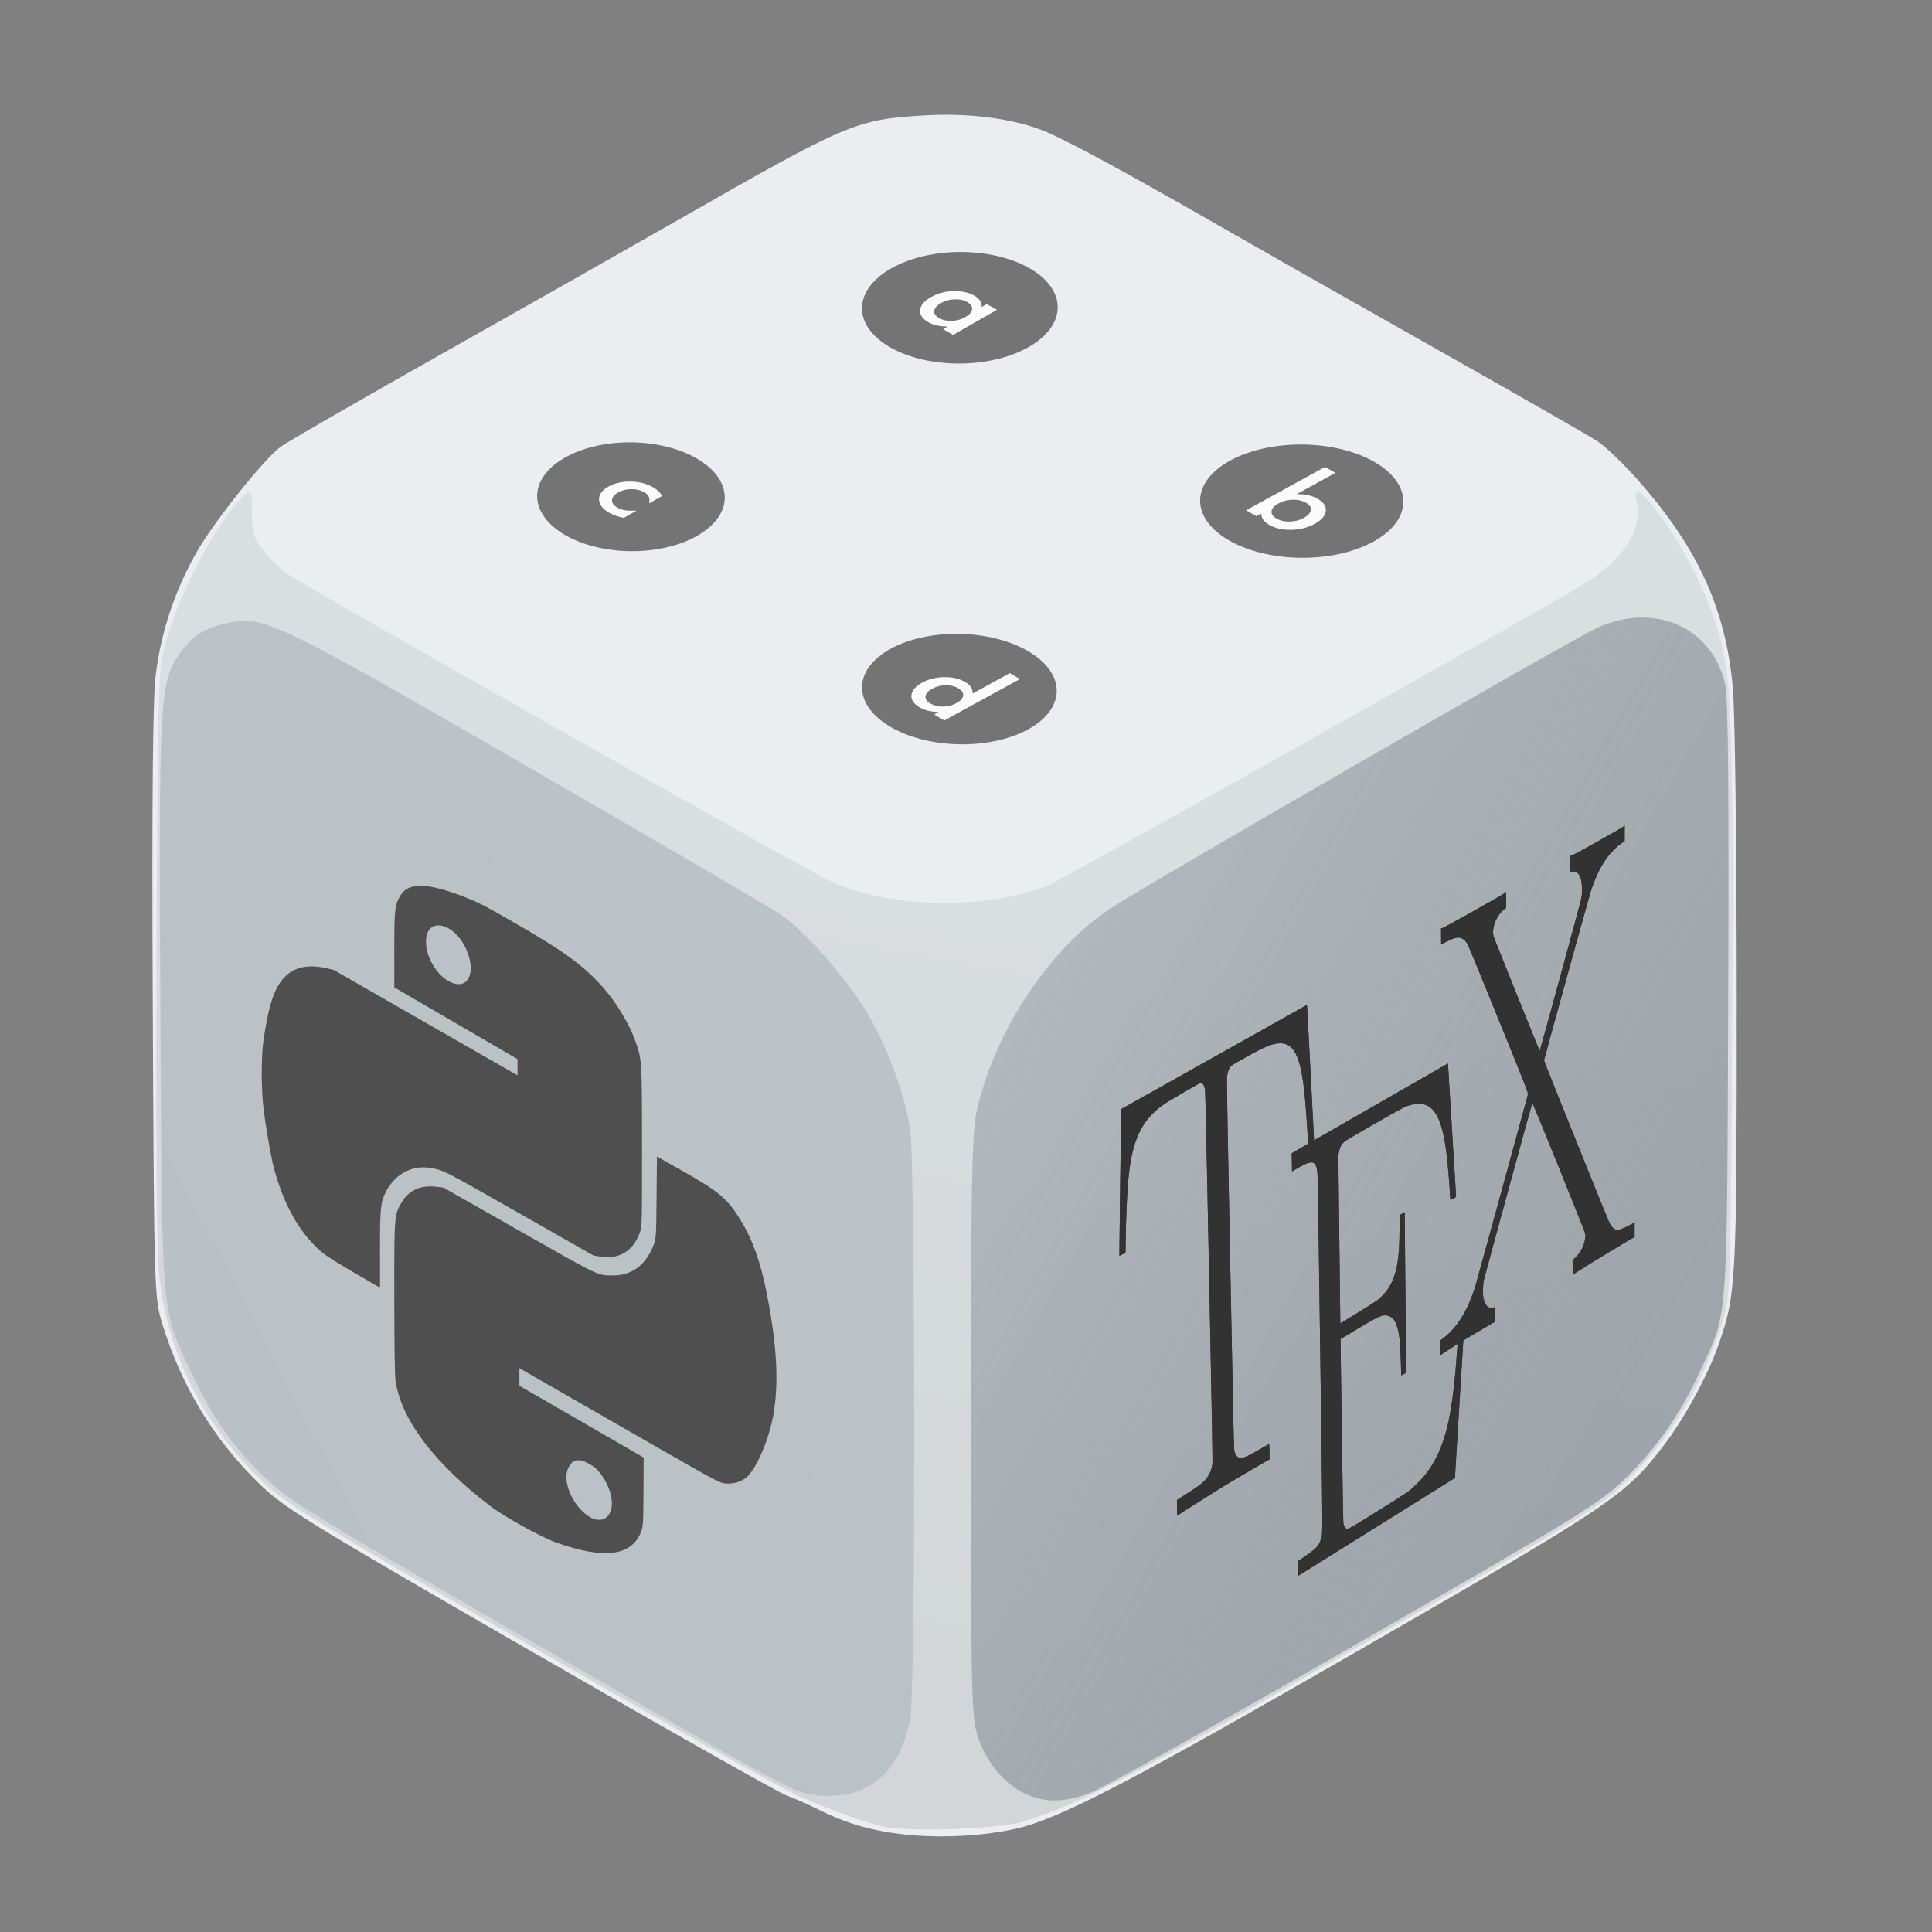 <?xml version="1.0" encoding="UTF-8" standalone="no"?>
<!-- Created with Inkscape (http://www.inkscape.org/) -->

<svg
   width="512"
   height="512"
   viewBox="0 0 512 512"
   version="1.1"
   id="svg1"
   xml:space="preserve"
   xmlns:xlink="http://www.w3.org/1999/xlink"
   xmlns="http://www.w3.org/2000/svg"
   xmlns:svg="http://www.w3.org/2000/svg"><rect x="0" y="0" width="512" height="512" fill="#808080" stroke="none"/><defs
     id="defs1"><linearGradient
       id="linearGradient61"><stop
         style="stop-color:#d2d6d9;stop-opacity:1;"
         offset="0"
         id="stop61" /><stop
         style="stop-color:#d8dde0;stop-opacity:0.985;"
         offset="1"
         id="stop62" /></linearGradient><linearGradient
       id="linearGradient59"><stop
         style="stop-color:#bac0c4;stop-opacity:1;"
         offset="0"
         id="stop59" /><stop
         style="stop-color:#bcc3c6;stop-opacity:1;"
         offset="1"
         id="stop60" /></linearGradient><linearGradient
       id="linearGradient57"><stop
         style="stop-color:#bac0c4;stop-opacity:1;"
         offset="0"
         id="stop57" /><stop
         style="stop-color:#899096;stop-opacity:0.723;"
         offset="1"
         id="stop58" /></linearGradient><linearGradient
       xlink:href="#linearGradient57"
       id="linearGradient58"
       x1="250.254"
       y1="202.194"
       x2="458.078"
       y2="320.394"
       gradientUnits="userSpaceOnUse" /><linearGradient
       xlink:href="#linearGradient59"
       id="linearGradient60"
       x1="42.351"
       y1="424.08"
       x2="242.262"
       y2="320.227"
       gradientUnits="userSpaceOnUse" /><linearGradient
       xlink:href="#linearGradient61"
       id="linearGradient62"
       x1="217.907"
       y1="453.506"
       x2="257.271"
       y2="236.359"
       gradientUnits="userSpaceOnUse" /></defs><g
     id="layer1"><path
       style="fill:#ebeef0"
       d="m 286.27,96.657 c 5.552,-1.649 11.984,-6.871 11.984,-9.73 0,-1.192 -1.355,-0.829 -6.161,1.65 -5.888,3.037 -6.678,3.178 -17.839,3.178 -11.161,0 -11.95,-0.141 -17.839,-3.178 -5.153,-2.658 -6.156,-2.903 -6.129,-1.5 0.159,8.377 21.185,13.975 35.984,9.58 z"
       id="path42" /><path
       style="fill:#ebeef0"
       d="m 230.27,128.657 c 5.552,-1.649 11.984,-6.871 11.984,-9.73 0,-1.192 -1.355,-0.829 -6.161,1.65 -5.888,3.037 -6.678,3.178 -17.839,3.178 -11.161,0 -11.95,-0.141 -17.839,-3.178 -5.153,-2.658 -6.156,-2.903 -6.129,-1.5 0.159,8.377 21.185,13.975 35.984,9.58 z"
       id="path41" /><path
       style="fill:#ebeef0"
       d="m 350.27,136.657 c 5.552,-1.649 11.984,-6.871 11.984,-9.73 0,-1.192 -1.355,-0.829 -6.161,1.65 -5.888,3.037 -6.678,3.178 -17.839,3.178 -11.161,0 -11.95,-0.141 -17.839,-3.178 -5.153,-2.658 -6.156,-2.903 -6.129,-1.5 0.159,8.377 21.185,13.975 35.984,9.58 z"
       id="path40" /><path
       style="fill:#ebeef0"
       d="m 174.27,160.657 c 5.552,-1.649 11.984,-6.871 11.984,-9.73 0,-1.192 -1.355,-0.829 -6.161,1.65 -5.888,3.037 -6.678,3.178 -17.839,3.178 -11.161,0 -11.95,-0.141 -17.839,-3.178 -5.153,-2.658 -6.156,-2.903 -6.129,-1.5 0.159,8.377 21.185,13.975 35.984,9.58 z"
       id="path39" /><path
       style="fill:#ebeef0"
       d="m 294.27,168.657 c 5.552,-1.649 11.984,-6.871 11.984,-9.73 0,-1.192 -1.355,-0.829 -6.161,1.65 -5.888,3.037 -6.678,3.178 -17.839,3.178 -11.161,0 -11.95,-0.141 -17.839,-3.178 -5.153,-2.658 -6.156,-2.903 -6.129,-1.5 0.159,8.377 21.185,13.975 35.984,9.58 z"
       id="path38" /><path
       style="fill:#ebeef0"
       d="m 238.27,200.657 c 5.552,-1.649 11.984,-6.871 11.984,-9.73 0,-1.192 -1.355,-0.829 -6.161,1.65 -5.888,3.037 -6.678,3.178 -17.839,3.178 -11.161,0 -11.95,-0.141 -17.839,-3.178 -5.153,-2.658 -6.156,-2.903 -6.129,-1.5 0.159,8.377 21.185,13.975 35.984,9.58 z"
       id="path37" /><path
       style="fill:#ebeef0"
       d="m 239.869,486.165 c -8.702,-0.928 -15.563,-2.91 -23.043,-6.657 -2.711,-1.358 -6.536,-3.04 -8.5,-3.738 -1.964,-0.698 -32.596,-18.007 -68.071,-38.465 C 80.461,402.823 75.22,399.585 68.434,392.932 56.502,381.233 48.019,367.173 42.987,350.754 c -2.101,-6.854 -2.153,-8.618 -2.506,-84.5 -0.243,-52.409 -0.002,-80.576 0.745,-87 1.361,-11.705 5.273,-23.33 11.325,-33.653 4.685,-7.992 17.17,-23.595 21.704,-27.124 1.375,-1.07 20.275,-11.971 42,-24.224 21.725,-12.253 50.3,-28.448 63.5,-35.988 45.058,-25.74 46.995,-26.563 65.188,-27.679 11.255,-0.691 22.624,0.699 30.846,3.771 5.609,2.095 21.212,10.503 47.466,25.577 9.625,5.526 35.275,20.08 57,32.342 21.725,12.262 41.133,23.372 43.129,24.689 1.996,1.318 6.533,5.635 10.082,9.593 16.297,18.175 23.889,34.625 25.766,55.83 0.558,6.302 1.01,43.077 1.015,82.53 0.009,75.653 -0.116,77.989 -4.93,91.757 -2.769,7.92 -9.067,19.441 -14.453,26.441 -10.229,13.293 -13.404,15.431 -79.258,53.382 -62.135,35.807 -80.931,45.586 -92.6,48.173 -8.658,1.92 -19.799,2.492 -29.136,1.497 z"
       id="path15" /><path
       style="fill:#d2d6d9"
       d="m 117.665,297.177 c 3.804,-4.521 3.299,-6.532 -0.852,-3.391 -4.439,3.358 -12.424,0.78 -18.092,-5.841 -4.371,-5.106 -4.494,-3.445 -0.217,2.92 6.367,9.475 14.301,12.089 19.161,6.313 z"
       id="path45" /><path
       style="fill:#d2d6d9"
       d="m 181.666,401.177 c 3.804,-4.521 3.299,-6.532 -0.852,-3.391 -4.439,3.358 -12.424,0.78 -18.092,-5.841 -4.371,-5.106 -4.494,-3.445 -0.217,2.92 6.367,9.475 14.301,12.089 19.161,6.313 z"
       id="path44" /><path
       style="fill:url(#linearGradient62)"
       d="m 234.754,484.187 c -4.586,-0.92 -11.744,-3.44 -22.5,-7.921 -4.125,-1.718 -36.525,-19.861 -72,-40.318 C 80.726,401.621 75.208,398.215 68.671,391.754 53.333,376.596 44.228,358.031 42.167,337.715 c -0.629,-6.198 -0.888,-38.723 -0.678,-85 0.336,-73.864 0.373,-75.077 2.563,-82.96 3.745,-13.48 14.02,-32.558 20.833,-38.679 1.805,-1.621 1.869,-1.464 1.869,4.578 0,5.3 0.425,6.813 2.779,9.9 1.528,2.004 4.243,4.76 6.032,6.124 3.984,3.039 135.782,77.696 144.277,81.725 15.38,7.296 40.983,7.885 57.694,1.327 3.931,-1.543 129.824,-72.362 142.346,-80.074 10.297,-6.342 15.438,-14.275 13.872,-21.404 -1.059,-4.822 1.072,-3.591 6.498,3.753 5.885,7.965 11.989,20.073 14.874,29.504 3.819,12.486 4.277,24.426 3.918,102.246 -0.308,66.755 -0.511,74.573 -2.08,79.854 -5.191,17.477 -13.729,32.011 -25.641,43.646 -7.225,7.057 -11.42,9.652 -70.973,43.906 -59.933,34.472 -74.42,42.032 -89.41,46.654 -5.833,1.799 -29.576,2.699 -36.186,1.373 z"
       id="path14" /><path
       style="fill:#bac0c4"
       d="m 117.138,300.623 c 2.561,-1.794 5.117,-7.055 5.117,-10.533 0,-2.095 -0.203,-2.031 -3.401,1.068 -7.637,7.402 -16.947,2.669 -25.589,-13.009 -3.816,-6.922 -4.085,-3.602 -0.446,5.49 5.677,14.181 17.016,22.1 24.319,16.985 z"
       id="path30" /><path
       style="fill:#bac0c4"
       d="m 181.138,404.623 c 2.561,-1.794 5.117,-7.055 5.117,-10.533 0,-2.095 -0.203,-2.031 -3.401,1.068 -7.629,7.394 -16.709,2.794 -25.677,-13.009 l -3.062,-5.395 0.638,4 c 1.406,8.81 8.188,19.508 15.001,23.663 3.72,2.268 8.32,2.352 11.383,0.206 z"
       id="path29" /><path
       style="fill:url(#linearGradient60)"
       d="m 210.676,474.258 c -2.793,-1.108 -12.71,-6.4 -22.038,-11.759 -105.854,-60.82 -110.692,-63.707 -117.668,-70.219 -8.768,-8.185 -14.57,-16.308 -20.124,-28.174 -8.252,-17.629 -7.864,-13.18 -8.338,-95.677 -0.468,-81.466 -0.164,-87.538 4.747,-94.676 3.647,-5.301 6.782,-7.349 13.361,-8.729 9.24,-1.938 12.748,-0.245 80.138,38.681 34.1,19.697 63.845,37.078 66.099,38.625 6.402,4.393 17.421,16.852 22.746,25.718 5.418,9.021 10.028,21.426 11.597,31.206 1.39,8.665 1.434,148.72 0.049,156.114 -2.371,12.656 -9.125,19.717 -19.586,20.477 -4.357,0.316 -7.235,-0.1 -10.983,-1.587 z"
       id="path28" /><path
       style="fill:url(#linearGradient58);stroke:none"
       d="m 271.699,475.368 c -5.709,-2.593 -10.876,-9.027 -12.823,-15.968 -1.43,-5.098 -1.619,-14.704 -1.604,-81.711 0.014,-61.429 0.286,-77.203 1.425,-82.577 4.452,-21.006 18.856,-43.123 35.265,-54.151 8.815,-5.924 122.097,-71.254 129.293,-74.562 15.274,-7.023 30.801,-0.052 33.979,15.256 0.751,3.615 0.988,29.708 0.763,83.677 -0.366,87.576 0.079,81.88 -7.699,98.542 -5.245,11.236 -11.135,19.66 -19.494,27.881 -6.557,6.449 -12.192,9.921 -71.583,44.105 -35.456,20.407 -67.07,38.07 -70.253,39.25 -7.053,2.615 -11.922,2.688 -17.268,0.259 z"
       id="path13" /><path
       style="fill:#4f4f4f;fill-opacity:1;stroke-width:1"
       d="m 129.925,399.107 c -14.796,-11.251 -23.59,-22.875 -25.112,-33.191 -0.195,-1.323 -0.306,-8.776 -0.321,-21.684 -0.027,-22.052 -0.015,-22.213 1.84,-25.411 1.928,-3.325 4.982,-4.781 9.087,-4.333 l 2.068,0.226 19.781,11.242 c 22.108,12.565 20.934,12.004 25.204,12.05 4.999,0.054 8.84,-2.892 10.818,-8.293 0.578,-1.579 0.614,-2.217 0.708,-12.45 l 0.1,-10.777 6.914,3.909 c 9.684,5.476 11.847,7.331 15.422,13.224 3.082,5.081 5.168,10.994 6.787,19.238 2.721,13.857 3.236,24.032 1.644,32.512 -1.219,6.487 -4.483,13.962 -7.059,16.159 -1.495,1.275 -3.877,1.891 -5.992,1.549 -1.429,-0.231 -2.372,-0.752 -27.827,-15.364 l -26.348,-15.125 0.006,2.331 0.006,2.331 16.464,9.505 16.464,9.505 -0.052,9.085 c -0.049,8.504 -0.091,9.189 -0.647,10.608 -2.528,6.451 -9.807,7.359 -22.543,2.811 -3.978,-1.421 -13.598,-6.756 -17.414,-9.657 z m 28.379,3.655 c 3.879,0.356 5.087,-4.552 2.395,-9.723 -1.454,-2.793 -2.766,-4.198 -4.981,-5.332 -2.348,-1.202 -3.779,-0.954 -4.866,0.841 -1.265,2.09 -0.904,5.306 0.974,8.67 1.669,2.989 4.434,5.356 6.478,5.544 z m -72.878,-70.806 c -5.788,-4.795 -10.239,-12.554 -12.824,-22.352 -0.795,-3.014 -2.123,-10.624 -2.772,-15.884 -0.617,-5 -0.618,-13.789 -0.003,-18.005 1.093,-7.491 2.258,-11.804 3.948,-14.613 2.625,-4.364 6.761,-5.854 12.597,-4.537 l 2.015,0.454 24.383,13.979 24.383,13.979 -0.006,-2.155 -0.006,-2.154 -16.32,-9.502 -16.32,-9.502 -0.009,-9.898 c -0.01,-10.76 0.115,-11.879 1.602,-14.407 2.149,-3.654 7.383,-3.475 17.64,0.603 3.346,1.329 4.855,2.121 13.038,6.833 13.008,7.491 18.179,11.308 23.351,17.241 3.282,3.764 6.627,9.347 8.164,13.625 1.857,5.173 1.843,4.954 1.855,28.325 0.01,20.738 0.004,20.989 -0.578,22.646 -1.693,4.819 -5.451,7.162 -10.28,6.411 l -1.983,-0.309 -19.643,-11.169 c -20.9,-11.885 -19.996,-11.427 -23.811,-12.063 -4.573,-0.762 -9.028,1.591 -11.414,6.03 -1.578,2.937 -1.739,4.393 -1.73,15.677 l 0.008,10.043 -6.806,-3.954 c -4.629,-2.69 -7.341,-4.398 -8.479,-5.341 z M 121.57,260.822 c 2.954,0.002 4.042,-3.687 2.417,-8.187 -2.905,-8.042 -11.133,-10.261 -11.09,-2.99 0.031,5.258 4.621,11.174 8.673,11.177 z"
       id="path62" /><path
       style="fill:#323232;fill-opacity:1;stroke-width:1"
       d="m 344.031,415.651 -0.03,-1.94 1.785,-1.228 c 2.931,-2.015 3.692,-2.82 4.235,-4.473 0.548,-1.667 0.558,2.224 -0.13,-48.698 -0.453,-33.496 -0.671,-47.689 -0.752,-48.454 -0.342,-3.325 -1.277,-3.58 -5.085,-1.377 l -1.654,0.957 -0.037,-2.408 -0.037,-2.411 2.172,-1.252 2.168,-1.25 -0.082,-1.528 c -0.264,-4.971 -0.686,-10.341 -1.053,-13.364 -1.043,-8.614 -2.773,-11.817 -6.366,-11.749 -1.949,0.037 -3.985,0.873 -9.016,3.705 -3.699,2.083 -3.909,2.218 -4.234,2.746 -0.432,0.704 -0.674,1.568 -0.771,2.761 -0.052,0.635 0.237,16.922 0.888,50.198 0.901,46.033 0.953,48.273 1.116,48.846 0.25,0.873 0.774,1.51 1.301,1.579 1.045,0.138 1.81,-0.166 4.928,-1.947 l 2.976,-1.701 0.059,2.026 0.059,2.024 -4.618,2.68 c -2.548,1.478 -5.963,3.498 -7.587,4.487 -1.626,0.991 -5.059,3.142 -7.63,4.783 l -4.691,2.993 -0.021,-2.068 -0.021,-2.071 3.07,-1.973 c 3.342,-2.149 4.217,-2.879 5.145,-4.287 0.574,-0.871 1.036,-2.114 1.184,-3.191 0.084,-0.599 -0.075,-9.715 -0.852,-49.005 -0.659,-33.323 -1.01,-49.549 -1.086,-50.114 -0.144,-1.072 -0.414,-1.638 -0.884,-1.851 -0.369,-0.168 -0.455,-0.125 -5.198,2.633 -4.946,2.875 -5.951,3.567 -7.703,5.299 -3.883,3.842 -5.721,8.743 -6.557,17.488 -0.364,3.809 -0.677,11.311 -0.731,17.529 l -0.016,1.891 -0.811,0.468 c -0.711,0.411 -0.813,0.429 -0.822,0.153 -0.019,-0.61 0.461,-37.781 0.493,-38.214 l 0.033,-0.437 24.846,-13.94 24.342,-13.657 0.066,0.922 c 0.075,1.062 1.785,34.081 1.792,34.625 l 0.006,0.361 17.886,-10.268 17.617,-10.115 1.022,16.784 c 0.559,9.173 1.041,17.084 1.074,17.616 l 0.061,0.967 -0.764,0.452 c -0.555,0.329 -0.765,0.393 -0.766,0.236 -0.013,-1.266 -0.61,-8.776 -0.893,-11.232 -1.247,-10.804 -3.55,-14.692 -8.364,-14.05 -2.157,0.287 -2.235,0.325 -10.574,5.077 -5.278,3.007 -7.993,4.618 -8.328,4.94 -0.765,0.734 -1.078,1.326 -1.316,2.48 l -0.207,1.004 0.265,22.413 0.262,22.202 4.849,-2.984 c 4.004,-2.465 4.982,-3.115 5.717,-3.802 1.783,-1.664 2.888,-3.363 3.704,-5.691 1.032,-2.945 1.401,-6.185 1.43,-12.563 l 0.017,-3.652 0.671,-0.396 0.671,-0.396 0.197,21.387 0.195,21.194 -0.657,0.349 -0.657,0.35 -0.087,-3.401 c -0.13,-5.137 -0.342,-7.236 -0.945,-9.352 -0.47,-1.648 -1.115,-2.554 -2.086,-2.93 -1.61,-0.624 -2.361,-0.333 -8.206,3.173 l -4.759,2.856 0.339,24.404 c 0.317,22.824 0.345,24.181 0.498,24.731 0.239,0.861 0.485,1.135 1.016,1.133 0.435,-0.002 1.133,-0.412 8.118,-4.761 6.687,-4.165 7.736,-4.852 8.791,-5.77 3.707,-3.221 6.06,-6.556 7.872,-11.16 2.126,-5.4 3.359,-12.646 4.208,-24.739 0.065,-0.935 0.138,-1.898 0.162,-2.139 l 0.043,-0.44 -2.349,1.539 -2.354,1.543 -0.014,-1.927 -0.014,-1.928 1.203,-0.935 c 2.417,-1.878 4.513,-4.684 6.214,-8.315 0.626,-1.337 1.527,-3.682 1.993,-5.188 0.315,-1.017 13.522,-49.198 13.946,-50.874 0.1,-0.396 -0.477,-1.872 -7.568,-19.339 -4.276,-10.534 -8.001,-19.618 -8.241,-20.1 -0.834,-1.672 -1.868,-2.341 -3.214,-2.08 -0.416,0.081 -1.479,0.504 -2.364,0.941 l -1.611,0.796 -0.015,-2.115 -0.015,-2.118 0.28,-0.027 c 0.375,-0.036 16.141,-8.887 16.599,-9.319 l 0.36,-0.338 0.008,2.12 0.008,2.118 -0.571,0.451 c -1.243,0.98 -2.284,2.684 -2.696,4.414 -0.286,1.205 -0.277,2.08 0.031,3.004 0.167,0.499 11.891,29.62 12.113,30.087 0.049,0.102 10.597,-38.462 10.879,-39.772 0.31,-1.444 0.333,-1.65 0.331,-2.981 -0.003,-1.91 -0.19,-2.928 -0.704,-3.834 -0.458,-0.806 -1.064,-1.128 -1.89,-1.003 l -0.521,0.079 7.5e-4,-2.104 v -2.106 l 0.354,-0.064 c 0.452,-0.082 13.452,-7.368 13.811,-7.74 l 0.268,-0.278 -0.007,2.088 -0.007,2.085 -0.822,0.583 c -3.573,2.536 -6.244,6.738 -8.192,12.889 -0.45,1.422 -12.263,44.101 -12.349,44.616 -0.035,0.209 16.468,41.179 17.306,42.97 0.686,1.465 1.445,2.062 2.461,1.935 0.629,-0.079 2.308,-0.805 3.419,-1.481 l 0.833,-0.505 -0.008,2.017 -0.008,2.017 -0.261,0.038 c -0.274,0.041 -12.909,7.693 -14.942,9.049 l -1.181,0.788 -0.022,-1.919 -0.022,-1.922 0.773,-0.743 c 1.338,-1.285 2.237,-3.006 2.546,-4.869 0.128,-0.77 0.13,-0.907 0.019,-1.481 -0.141,-0.734 -13.904,-34.741 -14.008,-34.605 -0.099,0.13 -12.698,46.199 -12.884,47.116 -0.106,0.521 -0.166,1.27 -0.185,2.33 -0.024,1.315 0.002,1.705 0.163,2.466 0.227,1.068 0.751,1.961 1.319,2.249 0.357,0.181 0.606,0.191 1.377,0.055 l 0.229,-0.04 0.008,1.927 0.008,1.926 -4.147,2.447 -4.162,2.456 -0.045,0.521 c -0.025,0.287 -0.532,8.531 -1.125,18.289 l -1.074,17.657 -20.568,12.84 -20.936,13.069 z"
       id="path63" /><path
       style="fill:#323232;fill-opacity:1;stroke-width:1"
       d="m 344.031,415.651 -0.03,-1.94 1.785,-1.228 c 2.931,-2.015 3.692,-2.82 4.235,-4.473 0.548,-1.667 0.558,2.224 -0.13,-48.698 -0.453,-33.496 -0.671,-47.689 -0.752,-48.454 -0.342,-3.325 -1.277,-3.58 -5.085,-1.377 l -1.654,0.957 -0.037,-2.408 -0.037,-2.411 2.172,-1.252 2.168,-1.25 -0.082,-1.528 c -0.264,-4.971 -0.686,-10.341 -1.053,-13.364 -1.043,-8.614 -2.773,-11.817 -6.366,-11.749 -1.949,0.037 -3.985,0.873 -9.016,3.705 -3.699,2.083 -3.909,2.218 -4.234,2.746 -0.432,0.704 -0.674,1.568 -0.771,2.761 -0.052,0.635 0.237,16.922 0.888,50.198 0.901,46.033 0.953,48.273 1.116,48.846 0.25,0.873 0.774,1.51 1.301,1.579 1.045,0.138 1.81,-0.166 4.928,-1.947 l 2.976,-1.701 0.059,2.026 0.059,2.024 -4.618,2.68 c -2.548,1.478 -5.963,3.498 -7.587,4.487 -1.626,0.991 -5.059,3.142 -7.63,4.783 l -4.691,2.993 -0.021,-2.068 -0.021,-2.071 3.07,-1.973 c 3.342,-2.149 4.217,-2.879 5.145,-4.287 0.574,-0.871 1.036,-2.114 1.184,-3.191 0.084,-0.599 -0.075,-9.715 -0.852,-49.005 -0.659,-33.323 -1.01,-49.549 -1.086,-50.114 -0.144,-1.072 -0.414,-1.638 -0.884,-1.851 -0.369,-0.168 -0.455,-0.125 -5.198,2.633 -4.946,2.875 -5.951,3.567 -7.703,5.299 -3.883,3.842 -5.721,8.743 -6.557,17.488 -0.364,3.809 -0.677,11.311 -0.731,17.529 l -0.016,1.891 -0.811,0.468 c -0.711,0.411 -0.813,0.429 -0.822,0.153 -0.019,-0.61 0.461,-37.781 0.493,-38.214 l 0.033,-0.437 24.846,-13.94 24.342,-13.657 0.066,0.922 c 0.075,1.062 1.785,34.081 1.792,34.625 l 0.006,0.361 17.886,-10.268 17.617,-10.115 1.022,16.784 c 0.559,9.173 1.041,17.084 1.074,17.616 l 0.061,0.967 -0.764,0.452 c -0.555,0.329 -0.765,0.393 -0.766,0.236 -0.013,-1.266 -0.61,-8.776 -0.893,-11.232 -1.247,-10.804 -3.55,-14.692 -8.364,-14.05 -2.157,0.287 -2.235,0.325 -10.574,5.077 -5.278,3.007 -7.993,4.618 -8.328,4.94 -0.765,0.734 -1.078,1.326 -1.316,2.48 l -0.207,1.004 0.265,22.413 0.262,22.202 4.849,-2.984 c 4.004,-2.465 4.982,-3.115 5.717,-3.802 1.783,-1.664 2.888,-3.363 3.704,-5.691 1.032,-2.945 1.401,-6.185 1.43,-12.563 l 0.017,-3.652 0.671,-0.396 0.671,-0.396 0.197,21.387 0.195,21.194 -0.657,0.349 -0.657,0.35 -0.087,-3.401 c -0.13,-5.137 -0.342,-7.236 -0.945,-9.352 -0.47,-1.648 -1.115,-2.554 -2.086,-2.93 -1.61,-0.624 -2.361,-0.333 -8.206,3.173 l -4.759,2.856 0.339,24.404 c 0.317,22.824 0.345,24.181 0.498,24.731 0.239,0.861 0.485,1.135 1.016,1.133 0.435,-0.002 1.133,-0.412 8.118,-4.761 6.687,-4.165 7.736,-4.852 8.791,-5.77 3.707,-3.221 6.06,-6.556 7.872,-11.16 2.126,-5.4 3.359,-12.646 4.208,-24.739 0.065,-0.935 0.138,-1.898 0.162,-2.139 l 0.043,-0.44 -2.349,1.539 -2.354,1.543 -0.014,-1.927 -0.014,-1.928 1.203,-0.935 c 2.417,-1.878 4.513,-4.684 6.214,-8.315 0.626,-1.337 1.527,-3.682 1.993,-5.188 0.315,-1.017 13.522,-49.198 13.946,-50.874 0.1,-0.396 -0.477,-1.872 -7.568,-19.339 -4.276,-10.534 -8.001,-19.618 -8.241,-20.1 -0.834,-1.672 -1.868,-2.341 -3.214,-2.08 -0.416,0.081 -1.479,0.504 -2.364,0.941 l -1.611,0.796 -0.015,-2.115 -0.015,-2.118 0.28,-0.027 c 0.375,-0.036 16.141,-8.887 16.599,-9.319 l 0.36,-0.338 0.008,2.12 0.008,2.118 -0.571,0.451 c -1.243,0.98 -2.284,2.684 -2.696,4.414 -0.286,1.205 -0.277,2.08 0.031,3.004 0.167,0.499 11.891,29.62 12.113,30.087 0.049,0.102 10.597,-38.462 10.879,-39.772 0.31,-1.444 0.333,-1.65 0.331,-2.981 -0.003,-1.91 -0.19,-2.928 -0.704,-3.834 -0.458,-0.806 -1.064,-1.128 -1.89,-1.003 l -0.521,0.079 7.5e-4,-2.104 v -2.106 l 0.354,-0.064 c 0.452,-0.082 13.452,-7.368 13.811,-7.74 l 0.268,-0.278 -0.007,2.088 -0.007,2.085 -0.822,0.583 c -3.573,2.536 -6.244,6.738 -8.192,12.889 -0.45,1.422 -12.263,44.101 -12.349,44.616 -0.035,0.209 16.468,41.179 17.306,42.97 0.686,1.465 1.445,2.062 2.461,1.935 0.629,-0.079 2.308,-0.805 3.419,-1.481 l 0.833,-0.505 -0.008,2.017 -0.008,2.017 -0.261,0.038 c -0.274,0.041 -12.909,7.693 -14.942,9.049 l -1.181,0.788 -0.022,-1.919 -0.022,-1.922 0.773,-0.743 c 1.338,-1.285 2.237,-3.006 2.546,-4.869 0.128,-0.77 0.13,-0.907 0.019,-1.481 -0.141,-0.734 -13.904,-34.741 -14.008,-34.605 -0.099,0.13 -12.698,46.199 -12.884,47.116 -0.106,0.521 -0.166,1.27 -0.185,2.33 -0.024,1.315 0.002,1.705 0.163,2.466 0.227,1.068 0.751,1.961 1.319,2.249 0.357,0.181 0.606,0.191 1.377,0.055 l 0.229,-0.04 0.008,1.927 0.008,1.926 -4.147,2.447 -4.162,2.456 -0.045,0.521 c -0.025,0.287 -0.532,8.531 -1.125,18.289 l -1.074,17.657 -20.568,12.84 -20.936,13.069 z"
       id="path26" /></g><g
     id="g6"
     style="fill:#717171;fill-opacity:1;stroke-width:1.462"
     transform="matrix(0.684,0,0,-0.684,161.02,135.02)"><path
       id="path1"
       style="opacity:0.966;fill:#717171;fill-opacity:1;stroke-width:8.84;stroke-linecap:round;stroke-linejoin:round;paint-order:fill markers stroke"
       d="m 163.137,62.924 c -14.9,-8.484 -38.886,-8.513 -53.589,-0.135 -7.041,4.011 -10.99,9.462 -10.991,15.161 -8e-4,5.701 3.951,11.197 10.998,15.284 7.066,4.098 16.673,6.45 26.72,6.533 10.079,0.083 19.769,-2.125 26.927,-6.145 14.949,-8.395 14.913,-22.171 -0.065,-30.699 z" /><path
       id="path4"
       style="opacity:0.966;fill:#717171;fill-opacity:1;stroke-width:8.84;stroke-linecap:round;stroke-linejoin:round;paint-order:fill markers stroke"
       d="m 296.547,-12.546 c -15.517,-8.437 -40.427,-8.183 -55.657,0.495 -7.292,4.155 -11.368,9.734 -11.342,15.519 0.025,5.787 4.154,11.319 11.491,15.386 7.356,4.077 17.344,6.353 27.78,6.319 10.468,-0.034 20.523,-2.389 27.939,-6.553 15.489,-8.699 15.387,-22.685 -0.211,-31.166 z" /><path
       id="path5"
       style="opacity:0.966;fill:#717171;fill-opacity:1;stroke-width:8.84;stroke-linecap:round;stroke-linejoin:round;paint-order:fill markers stroke"
       d="m 162.824,-85.257 c -7.128,-3.876 -16.763,-5.929 -26.774,-5.717 -9.98,0.212 -19.522,2.658 -26.539,6.796 -7.005,4.13 -10.934,9.615 -10.935,15.256 -7e-4,5.643 3.93,10.993 10.942,14.88 7.029,3.896 16.587,6.007 26.583,5.861 10.026,-0.146 19.666,-2.552 26.787,-6.692 7.134,-4.149 11.14,-9.691 11.125,-15.4 -0.014,-5.707 -4.044,-11.098 -11.189,-14.984 z" /><path
       id="path6"
       style="opacity:0.966;fill:#717171;fill-opacity:1;stroke-width:8.84;stroke-linecap:round;stroke-linejoin:round;paint-order:fill markers stroke"
       d="m 34.677,-10.217 c -6.85,-3.9 -16.124,-6.034 -25.77,-5.939 -9.618,0.095 -18.823,2.397 -25.603,6.395 -6.768,3.991 -10.578,9.351 -10.603,14.911 -0.025,5.561 3.74,10.879 10.48,14.788 6.756,3.919 15.957,6.107 25.589,6.076 9.661,-0.031 18.959,-2.292 25.837,-6.292 6.891,-4.007 10.774,-9.423 10.785,-15.048 0.011,-5.623 -3.848,-10.982 -10.714,-14.891 z" /></g><path
     d="m 261.505,80.585 2.694,1.521 -11.602,6.649 -2.68,-1.52 1.211,-0.695 c -2.127,-0.033 -3.821,-0.407 -5.083,-1.123 -1.593,-0.904 -2.333,-1.982 -2.222,-3.235 0.143,-1.262 1.094,-2.401 2.855,-3.416 1.731,-0.998 3.692,-1.537 5.884,-1.618 2.195,-0.081 4.073,0.32 5.635,1.202 1.348,0.761 2.002,1.764 1.961,3.009 z M 249.402,80.308 c -1.107,0.637 -1.712,1.324 -1.815,2.059 -0.095,0.749 0.319,1.385 1.242,1.909 0.987,0.56 2.126,0.817 3.415,0.771 1.314,-0.06 2.515,-0.401 3.601,-1.024 1.087,-0.624 1.679,-1.311 1.775,-2.062 0.081,-0.742 -0.367,-1.388 -1.342,-1.939 -0.919,-0.519 -2.036,-0.753 -3.351,-0.701 -1.314,0.061 -2.489,0.39 -3.526,0.987 z"
     id="text7"
     style="font-weight:500;font-size:65.02px;line-height:1;font-family:Futura;-inkscape-font-specification:'Futura Medium';text-align:center;letter-spacing:0.65px;word-spacing:0px;text-anchor:middle;opacity:0.966;fill:#ffffff;stroke-width:6.047;stroke-linecap:round;stroke-linejoin:round;paint-order:fill markers stroke"
     aria-label="a" /><path
     d="m 353.894,125.312 -10.272,5.646 c 2.263,-0.009 4.097,0.383 5.502,1.177 1.619,0.915 2.359,2.01 2.219,3.286 -0.131,1.271 -1.099,2.399 -2.902,3.385 -1.859,1.017 -3.936,1.55 -6.229,1.6 -2.275,0.05 -4.229,-0.389 -5.863,-1.317 -1.38,-0.784 -2.079,-1.777 -2.097,-2.98 l -1.256,0.69 -2.752,-1.563 20.874,-11.489 z m -8.409,11.958 c 1.156,-0.633 1.786,-1.326 1.889,-2.077 0.112,-0.765 -0.309,-1.417 -1.261,-1.956 -1.017,-0.575 -2.204,-0.847 -3.561,-0.814 -1.339,0.033 -2.577,0.361 -3.713,0.986 -1.168,0.642 -1.791,1.331 -1.869,2.068 -0.094,0.745 0.365,1.405 1.379,1.98 0.957,0.543 2.109,0.797 3.455,0.761 1.365,-0.035 2.591,-0.351 3.68,-0.948 z"
     id="text8"
     style="font-weight:500;font-size:65.02px;line-height:1;font-family:Futura;-inkscape-font-specification:'Futura Medium';text-align:center;letter-spacing:0.65px;word-spacing:0px;text-anchor:middle;opacity:0.966;fill:#ffffff;stroke-width:6.047;stroke-linecap:round;stroke-linejoin:round;paint-order:fill markers stroke"
     aria-label="b" /><path
     d="m 175.451,131.438 -3.41,1.956 c 0.127,-0.753 0.091,-1.342 -0.108,-1.767 -0.184,-0.425 -0.585,-0.817 -1.202,-1.179 -0.968,-0.566 -2.109,-0.842 -3.423,-0.828 -1.314,0.014 -2.477,0.313 -3.492,0.897 -1.037,0.596 -1.58,1.266 -1.63,2.01 -0.043,0.748 0.418,1.404 1.382,1.97 0.615,0.361 1.291,0.604 2.027,0.728 0.714,0.12 1.75,0.147 3.109,0.082 l -3.376,1.936 c -1.578,-0.303 -2.887,-0.759 -3.927,-1.37 -1.714,-1.006 -2.596,-2.165 -2.646,-3.475 -0.043,-1.315 0.759,-2.447 2.406,-3.396 1.648,-0.95 3.626,-1.41 5.934,-1.379 2.31,0.031 4.32,0.545 6.028,1.543 1.099,0.642 1.875,1.399 2.327,2.272 z"
     id="text9"
     style="font-weight:500;font-size:65.02px;line-height:1;font-family:Futura;-inkscape-font-specification:'Futura Medium';text-align:center;letter-spacing:0.65px;word-spacing:0px;text-anchor:middle;opacity:0.966;fill:#ffffff;stroke-width:6.047;stroke-linecap:round;stroke-linejoin:round;paint-order:fill markers stroke"
     aria-label="c" /><path
     d="m 267.602,178.392 2.687,1.567 -20.035,10.968 -2.663,-1.565 1.203,-0.659 c -2.066,-0.053 -3.757,-0.467 -5.075,-1.241 -1.567,-0.921 -2.295,-2 -2.185,-3.237 0.142,-1.246 1.087,-2.35 2.837,-3.314 1.712,-0.943 3.657,-1.429 5.835,-1.459 2.18,-0.038 4.047,0.396 5.599,1.304 1.348,0.789 2.002,1.798 1.961,3.028 z m -20.524,4.107 c -1.1,0.605 -1.701,1.27 -1.804,1.995 -0.094,0.739 0.317,1.377 1.235,1.917 0.982,0.576 2.113,0.856 3.395,0.841 1.305,-0.029 2.498,-0.339 3.578,-0.931 1.08,-0.592 1.669,-1.258 1.764,-1.999 0.08,-0.732 -0.365,-1.381 -1.333,-1.949 -0.913,-0.535 -2.024,-0.791 -3.33,-0.77 -1.306,0.03 -2.474,0.329 -3.503,0.895 z"
     id="text10"
     style="font-weight:500;font-size:65.02px;line-height:1;font-family:Futura;-inkscape-font-specification:'Futura Medium';text-align:center;letter-spacing:0.65px;word-spacing:0px;text-anchor:middle;opacity:0.966;fill:#ffffff;stroke-width:6.047;stroke-linecap:round;stroke-linejoin:round;paint-order:fill markers stroke"
     aria-label="d" /></svg>
